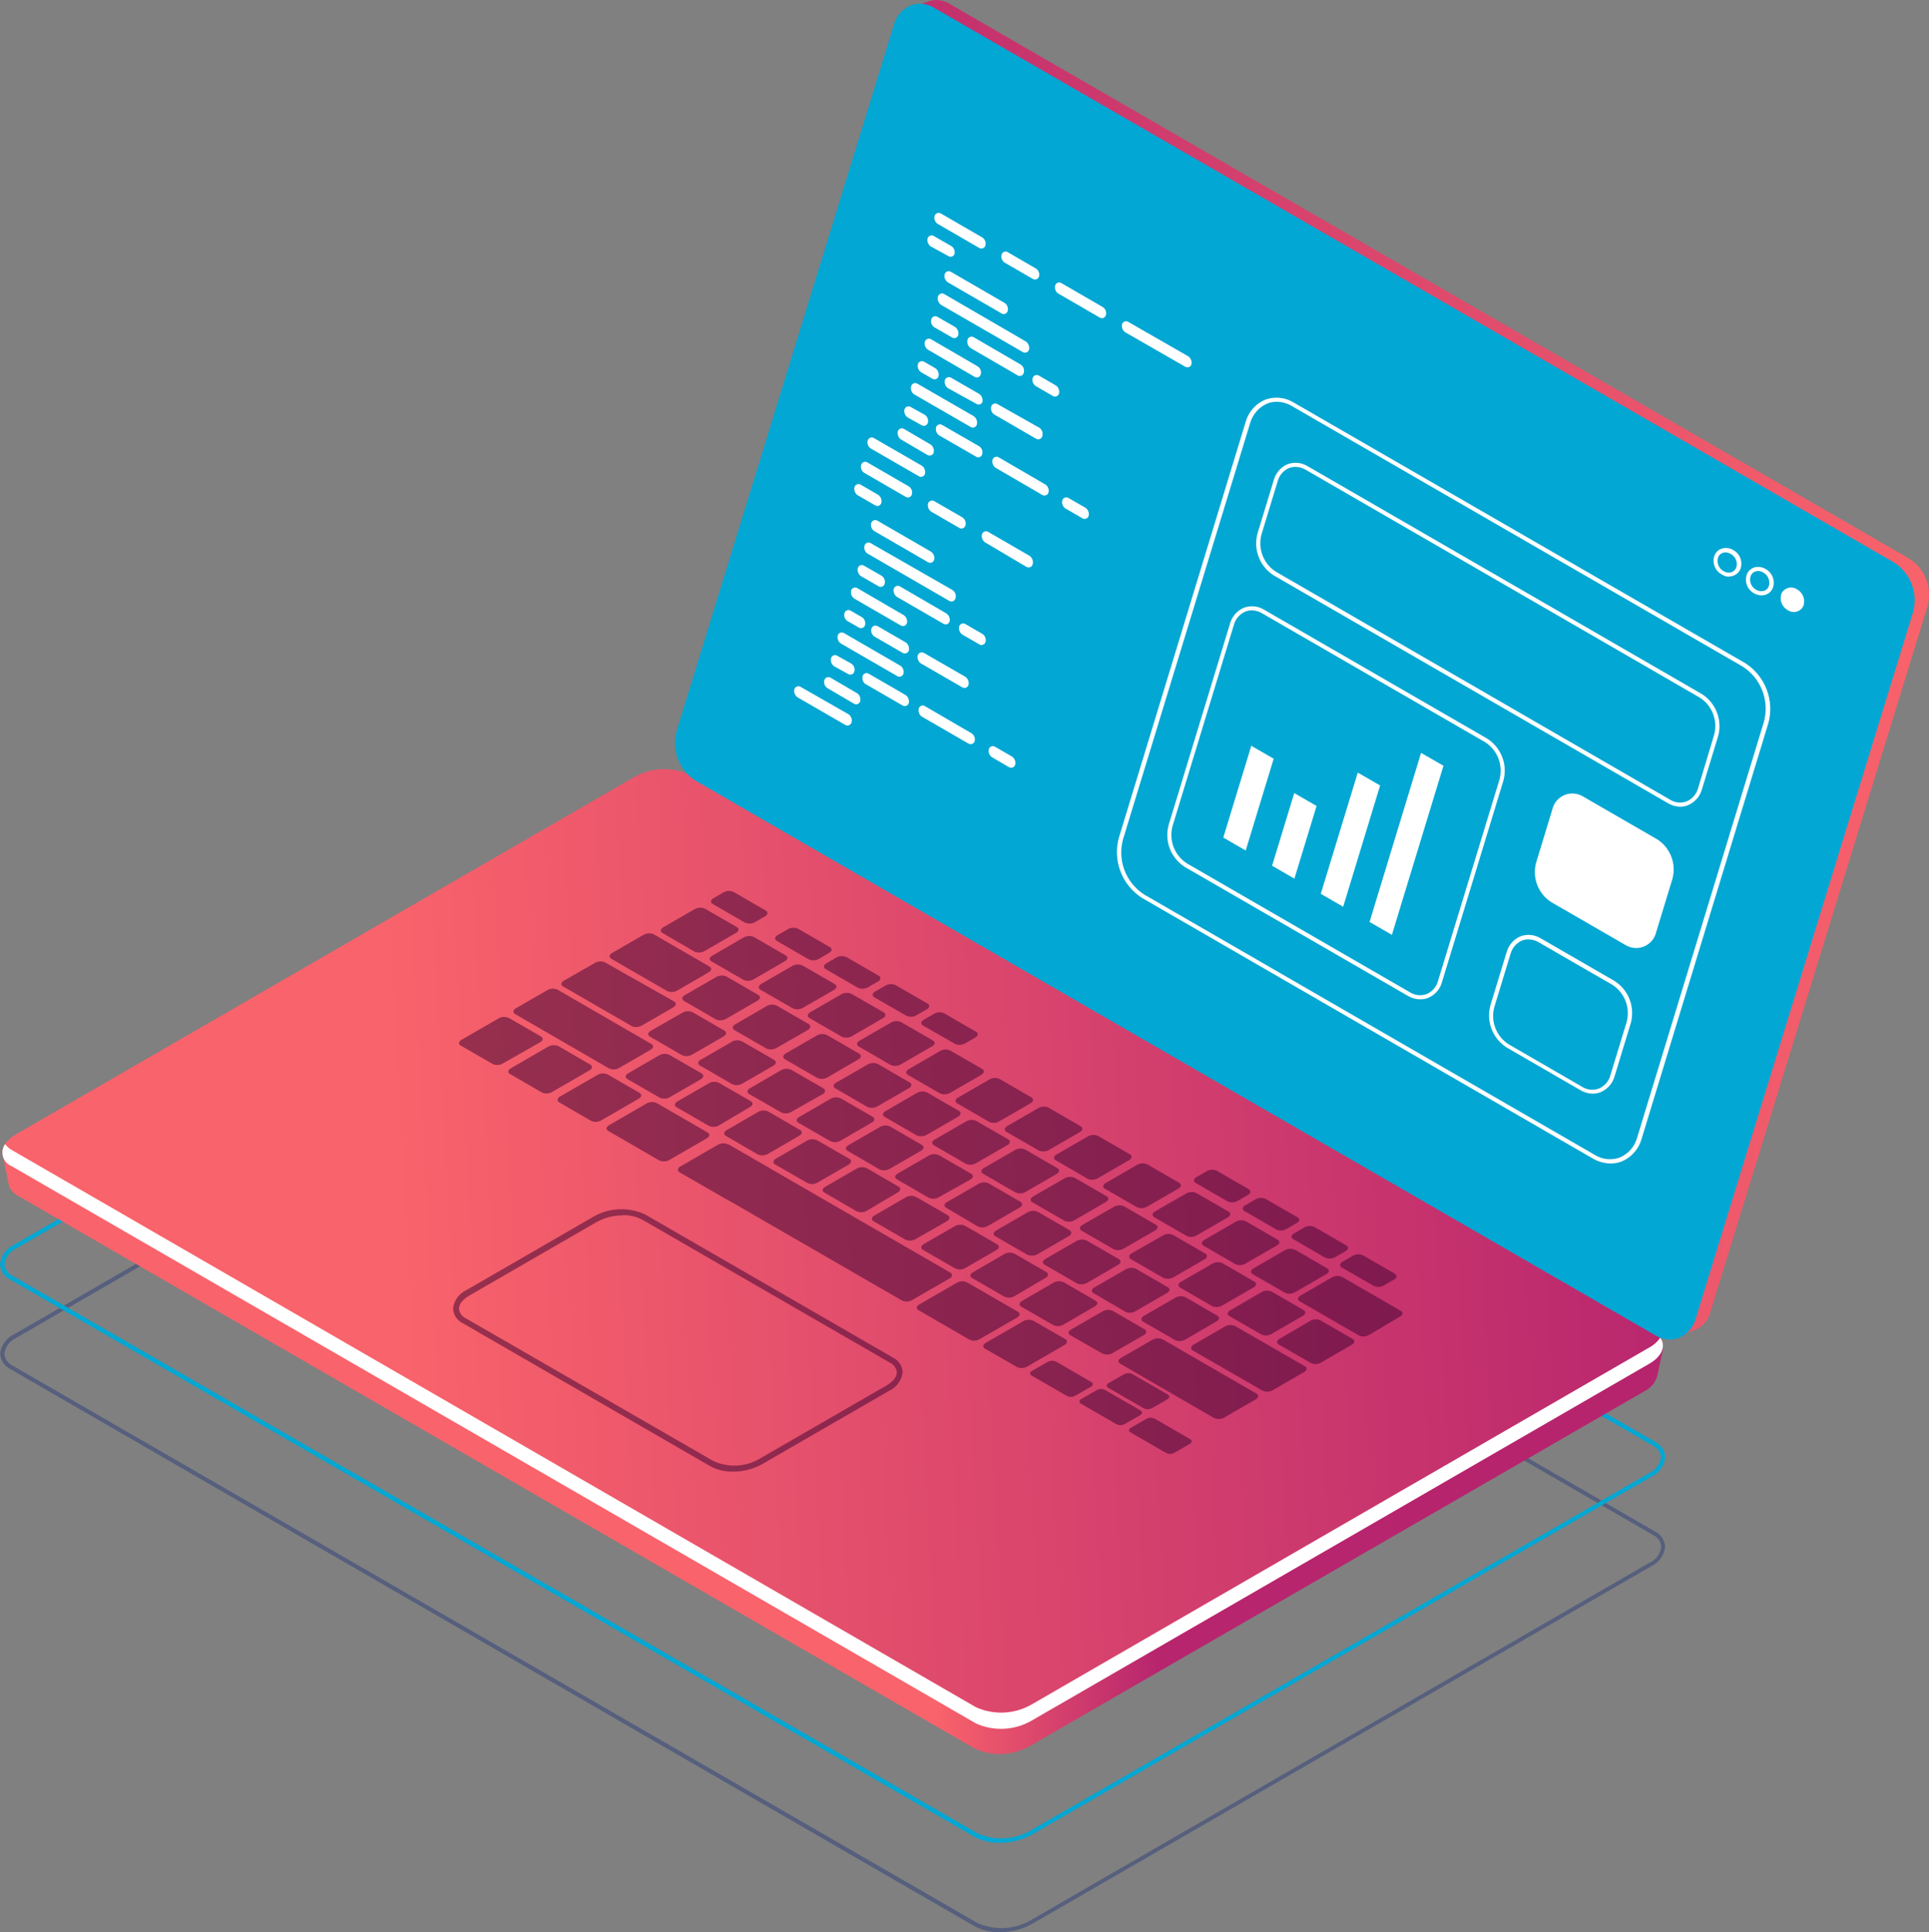 <svg width="589" height="590" viewBox="0 0 589 590" fill="none" xmlns="http://www.w3.org/2000/svg">
<rect x="0" y="0" width="589" height="590" fill="#808080" stroke="none"/>
<g clip-path="url(#clip0_1_1975)">
<path opacity="0.4" d="M305.264 590C302.629 590.078 300.019 589.473 297.685 588.246L3.268 418.113C2.355 417.685 1.575 417.019 1.008 416.185C0.441 415.351 0.11 414.379 0.047 413.372C0.196 412.069 0.683 410.827 1.46 409.771C2.237 408.715 3.277 407.88 4.476 407.351L193.436 298.141C196.073 296.673 199.019 295.845 202.034 295.726C205.049 295.607 208.05 296.198 210.795 297.454L505.212 467.586C506.125 468.014 506.906 468.68 507.472 469.514C508.039 470.349 508.371 471.32 508.433 472.327C508.282 473.626 507.796 474.864 507.024 475.92C506.252 476.975 505.22 477.812 504.028 478.348L314.973 587.558C311.993 589.175 308.653 590.015 305.264 590ZM298.396 587.179C300.953 588.329 303.743 588.864 306.544 588.741C309.344 588.617 312.077 587.839 314.523 586.468L503.484 477.282C504.483 476.852 505.356 476.173 506.02 475.31C506.683 474.447 507.114 473.428 507.273 472.351C507.206 471.564 506.932 470.81 506.478 470.164C506.025 469.519 505.408 469.005 504.691 468.677L210.18 298.544C207.623 297.396 204.834 296.86 202.035 296.979C199.235 297.099 196.502 297.87 194.052 299.231L5.092 408.442C4.091 408.869 3.216 409.547 2.553 410.411C1.889 411.274 1.459 412.294 1.303 413.372C1.371 414.155 1.646 414.906 2.1 415.547C2.553 416.189 3.169 416.698 3.884 417.023L298.396 587.179Z" fill="#172F78"/>
<path d="M305.264 562.715C302.622 562.781 300.007 562.178 297.662 560.961L3.244 390.805C2.332 390.374 1.55 389.708 0.98 388.874C0.41 388.041 0.072 387.071 0 386.064C0.146 384.754 0.631 383.504 1.408 382.44C2.185 381.375 3.226 380.533 4.429 379.995L193.413 270.785C196.059 269.318 199.012 268.492 202.034 268.372C205.057 268.253 208.065 268.844 210.819 270.098L505.236 440.207C506.149 440.637 506.93 441.304 507.5 442.137C508.07 442.97 508.409 443.94 508.481 444.948C508.335 446.258 507.85 447.507 507.073 448.572C506.296 449.636 505.255 450.479 504.052 451.016L315.092 560.203C312.084 561.867 308.7 562.732 305.264 562.715ZM203.217 269.647C200.019 269.652 196.874 270.468 194.076 272.018L5.115 381.133C4.124 381.555 3.259 382.227 2.603 383.083C1.948 383.938 1.524 384.949 1.374 386.016C1.438 386.791 1.71 387.535 2.16 388.168C2.61 388.802 3.221 389.304 3.931 389.62L298.396 559.776C300.94 560.923 303.717 561.459 306.506 561.34C309.294 561.22 312.015 560.449 314.452 559.088L503.413 449.878C504.404 449.456 505.269 448.784 505.925 447.929C506.58 447.073 507.004 446.063 507.154 444.995C507.092 444.223 506.824 443.481 506.378 442.847C505.933 442.214 505.326 441.711 504.62 441.392L210.156 271.236C208.015 270.125 205.627 269.579 203.217 269.647Z" fill="#03A7D3"/>
<path d="M583.127 170.678L289.87 1.138C288.982 0.594 287.993 0.237 286.963 0.091C285.932 -0.056 284.883 0.01 283.879 0.284L278.432 2.181L280.35 2.631C279.538 3.626 278.926 4.769 278.55 5.997L212.24 221.526C211.463 224.201 211.566 227.056 212.534 229.668C213.502 232.28 215.284 234.512 217.616 236.033L510.872 405.502C511.545 405.902 512.271 406.205 513.027 406.403L512.317 407.967L517.503 406.142C518.658 405.652 519.685 404.903 520.506 403.954C521.327 403.005 521.92 401.88 522.24 400.666L588.55 185.114C589.294 182.443 589.169 179.605 588.194 177.009C587.219 174.414 585.445 172.196 583.127 170.678Z" fill="url(#paint0_linear_1_1975)"/>
<path d="M500.358 413.562L210.772 246.274C208.146 245.087 205.28 244.53 202.401 244.65C199.523 244.769 196.712 245.561 194.194 246.961L7.105 355.128L0.876 352.758L2.629 361.529C2.798 362.281 3.129 362.986 3.6 363.597C4.07 364.207 4.668 364.706 5.352 365.061L297.685 533.961C300.311 535.148 303.177 535.704 306.055 535.585C308.934 535.466 311.745 534.674 314.263 533.273L502.063 424.846C503.023 424.381 503.873 423.718 504.559 422.901C505.245 422.084 505.75 421.131 506.041 420.104L507.841 411.571L500.358 413.562Z" fill="url(#paint1_linear_1_1975)"/>
<path d="M297.993 526.257L3.576 356.1C-0.71 353.611 -0.166 349.297 4.784 346.429L193.744 237.218C196.286 235.798 199.125 234.996 202.034 234.876C204.942 234.757 207.838 235.324 210.487 236.531L504.905 406.687C509.191 409.058 508.646 413.491 503.697 416.359L314.736 525.545C312.195 526.964 309.357 527.767 306.449 527.891C303.542 528.014 300.646 527.455 297.993 526.257Z" fill="url(#paint2_linear_1_1975)"/>
<path d="M3.576 351.146L297.993 521.302C300.645 522.498 303.539 523.059 306.446 522.94C309.352 522.82 312.191 522.024 314.736 520.615L503.697 411.405C504.998 410.699 506.111 409.691 506.941 408.465C508.717 410.836 507.604 414.083 503.697 416.359L314.736 525.545C312.195 526.964 309.357 527.767 306.449 527.891C303.542 528.014 300.646 527.455 297.993 526.257L3.576 356.1C2.945 355.851 2.378 355.462 1.92 354.962C1.461 354.461 1.122 353.863 0.928 353.212C0.734 352.562 0.69 351.875 0.8 351.205C0.91 350.535 1.171 349.899 1.563 349.344C2.095 350.084 2.782 350.699 3.576 351.146Z" fill="white"/>
<path d="M505.852 407.256L212.595 237.787C210.266 236.263 208.487 234.032 207.519 231.42C206.552 228.809 206.446 225.955 207.219 223.28L273.529 7.752C273.793 6.576 274.334 5.48 275.108 4.556C275.882 3.633 276.865 2.909 277.976 2.444C279.087 1.98 280.293 1.789 281.494 1.888C282.694 1.986 283.853 2.371 284.873 3.011L578.13 172.361C580.453 173.89 582.228 176.122 583.195 178.732C584.162 181.342 584.271 184.193 583.506 186.868L517.195 402.397C516.952 403.586 516.425 404.699 515.659 405.639C514.892 406.58 513.909 407.321 512.794 407.799C511.679 408.276 510.466 408.476 509.256 408.382C508.047 408.288 506.879 407.901 505.852 407.256Z" fill="#03A7D3"/>
<path d="M509.878 409.034C508.35 409.009 506.856 408.584 505.544 407.801L212.287 238.333C209.836 236.735 207.962 234.391 206.943 231.647C205.924 228.902 205.813 225.902 206.627 223.09L272.937 7.562C273.285 6.25 273.926 5.035 274.812 4.008C275.698 2.981 276.807 2.17 278.053 1.636C279.213 1.206 280.456 1.047 281.687 1.171C282.918 1.294 284.105 1.696 285.157 2.347L578.438 171.816C580.884 173.418 582.752 175.763 583.771 178.506C584.789 181.248 584.904 184.245 584.098 187.058L517.788 402.586C517.444 403.9 516.804 405.116 515.917 406.144C515.03 407.171 513.92 407.981 512.672 408.513C511.782 408.861 510.834 409.038 509.878 409.034ZM280.824 2.371C280.012 2.362 279.207 2.515 278.455 2.821C277.389 3.282 276.442 3.981 275.687 4.864C274.932 5.748 274.388 6.792 274.098 7.918L207.788 223.469C207.06 226.009 207.161 228.714 208.077 231.192C208.993 233.669 210.675 235.789 212.879 237.242L506.136 406.711C507.027 407.273 508.035 407.622 509.083 407.729C510.131 407.836 511.189 407.698 512.175 407.327C513.246 406.87 514.199 406.173 514.958 405.29C515.718 404.406 516.265 403.359 516.556 402.231L582.866 186.679C583.613 184.148 583.528 181.443 582.624 178.964C581.72 176.485 580.045 174.361 577.846 172.906L284.542 3.437C283.421 2.753 282.136 2.385 280.824 2.371Z" fill="#03A7D3"/>
<g opacity="0.5">
<path d="M150.429 324.904L140.696 319.286C139.914 318.836 140.009 318.03 140.909 317.508L152.395 310.871C152.869 310.633 153.392 310.509 153.922 310.509C154.453 310.509 154.976 310.633 155.45 310.871L165.183 316.489C165.965 316.939 165.87 317.721 164.97 318.243L153.484 324.762C153.021 325.022 152.504 325.17 151.974 325.195C151.443 325.22 150.914 325.12 150.429 324.904Z" fill="#380031"/>
<path d="M165.468 333.604L155.734 327.962C154.953 327.512 155.047 326.729 155.947 326.208L167.433 319.57C167.896 319.31 168.413 319.162 168.944 319.137C169.474 319.113 170.003 319.212 170.488 319.428L180.222 325.07C181.003 325.521 180.908 326.303 180.008 326.824L168.523 333.462C168.06 333.722 167.542 333.87 167.012 333.895C166.481 333.92 165.953 333.82 165.468 333.604Z" fill="#380031"/>
<path d="M180.506 342.28L170.772 336.615C169.991 336.164 170.086 335.358 170.985 334.837L182.471 328.199C182.936 327.943 183.454 327.799 183.985 327.778C184.515 327.757 185.043 327.861 185.526 328.081L195.26 333.699C196.041 334.149 195.947 334.955 195.047 335.477L183.561 342.114C183.1 342.378 182.583 342.531 182.053 342.559C181.522 342.588 180.993 342.493 180.506 342.28Z" fill="#380031"/>
<path d="M201.299 335.097L191.565 329.503C190.784 329.053 190.879 328.27 191.778 327.749L201.441 322.154C201.911 321.917 202.43 321.793 202.956 321.793C203.483 321.793 204.002 321.917 204.472 322.154L214.229 327.773C215.011 328.247 214.892 329.029 213.992 329.55L204.354 335.121C203.878 335.355 203.354 335.475 202.823 335.471C202.293 335.467 201.771 335.339 201.299 335.097Z" fill="#380031"/>
<path d="M216.337 343.726L206.603 338.108C205.822 337.658 205.917 336.852 206.817 336.33L216.479 330.759C216.94 330.503 217.454 330.359 217.981 330.339C218.507 330.318 219.031 330.421 219.51 330.641L229.244 336.259C230.025 336.709 229.93 337.492 229.031 338.013L219.392 343.726C218.918 343.964 218.395 344.088 217.864 344.088C217.334 344.088 216.811 343.964 216.337 343.726Z" fill="#380031"/>
<path d="M231.375 352.497L221.642 346.855C220.86 346.405 220.955 345.623 221.855 345.101L231.493 339.53C231.956 339.27 232.474 339.122 233.004 339.097C233.535 339.072 234.063 339.172 234.548 339.388L244.282 345.03C245.063 345.48 244.969 346.263 244.069 346.784L234.454 352.355C233.988 352.619 233.466 352.769 232.931 352.794C232.397 352.819 231.863 352.717 231.375 352.497Z" fill="#380031"/>
<path d="M246.413 361.173L236.68 355.579C235.898 355.128 235.993 354.322 236.893 353.801L246.532 348.23C247.006 347.992 247.529 347.869 248.059 347.869C248.59 347.869 249.113 347.992 249.587 348.23L259.32 353.848C260.102 354.299 260.007 355.105 259.107 355.626L249.468 361.197C248.992 361.431 248.468 361.551 247.938 361.547C247.408 361.543 246.886 361.415 246.413 361.173Z" fill="#380031"/>
<path d="M261.451 369.802L251.718 364.16C250.937 363.71 251.031 362.927 251.931 362.406L261.57 356.835C262.033 356.575 262.55 356.427 263.081 356.402C263.611 356.377 264.14 356.477 264.625 356.693L274.358 362.335C275.14 362.785 275.045 363.567 274.145 364.089L264.506 369.802C264.032 370.04 263.509 370.163 262.979 370.163C262.449 370.163 261.926 370.04 261.451 369.802Z" fill="#380031"/>
<path d="M276.49 378.549L266.756 372.931C265.975 372.481 266.069 371.698 266.969 371.177L276.608 365.582C277.073 365.326 277.591 365.182 278.122 365.161C278.652 365.141 279.18 365.244 279.663 365.464L289.396 371.082C290.178 371.532 290.083 372.338 289.183 372.86L279.45 378.431C278.997 378.672 278.496 378.808 277.983 378.828C277.471 378.849 276.96 378.754 276.49 378.549Z" fill="#380031"/>
<path d="M291.528 387.249L281.818 381.655C281.037 381.204 281.131 380.422 282.031 379.9L291.67 374.33C292.144 374.092 292.667 373.968 293.197 373.968C293.728 373.968 294.251 374.092 294.725 374.33L304.458 379.948C305.24 380.398 305.145 381.18 304.245 381.702L294.583 387.296C294.106 387.531 293.581 387.648 293.05 387.64C292.519 387.632 291.997 387.498 291.528 387.249Z" fill="#380031"/>
<path d="M306.566 395.878L296.809 390.26C296.027 389.809 296.146 389.027 297.046 388.505L306.684 382.911C307.149 382.655 307.668 382.51 308.198 382.49C308.728 382.469 309.256 382.573 309.739 382.792L319.473 388.434C320.254 388.885 320.16 389.667 319.26 390.188L309.597 395.878C309.127 396.115 308.608 396.239 308.082 396.239C307.555 396.239 307.036 396.115 306.566 395.878Z" fill="#380031"/>
<path d="M321.604 404.625L311.847 399.007C311.066 398.556 311.184 397.75 312.084 397.229L321.723 391.658C322.188 391.402 322.706 391.258 323.236 391.237C323.767 391.216 324.294 391.32 324.778 391.54L334.511 397.158C335.293 397.608 335.198 398.39 334.298 398.912L324.636 404.506C324.175 404.763 323.661 404.907 323.134 404.927C322.607 404.948 322.083 404.844 321.604 404.625Z" fill="#380031"/>
<path d="M336.642 413.325L326.814 407.73C326.033 407.28 326.128 406.498 327.051 405.976L336.69 400.405C337.153 400.145 337.67 399.997 338.2 399.972C338.731 399.948 339.26 400.047 339.745 400.263L349.478 405.905C350.26 406.355 350.165 407.138 349.265 407.659L339.603 413.23C339.149 413.471 338.647 413.605 338.134 413.621C337.62 413.638 337.11 413.536 336.642 413.325Z" fill="#380031"/>
<path d="M223.465 330.996L213.708 325.355C212.927 324.904 213.045 324.122 213.945 323.6L223.584 318.03C224.056 317.786 224.58 317.659 225.111 317.659C225.642 317.659 226.166 317.786 226.639 318.03L236.372 323.648C237.154 324.098 237.059 324.88 236.159 325.402L226.497 330.973C226.028 331.214 225.51 331.342 224.984 331.346C224.457 331.35 223.937 331.23 223.465 330.996Z" fill="#380031"/>
<path d="M208.19 322.178L198.457 316.536C197.675 316.086 197.77 315.304 198.67 314.782L208.403 309.211C208.862 308.951 209.376 308.803 209.902 308.778C210.429 308.754 210.954 308.853 211.435 309.069L221.192 314.711C221.973 315.161 221.879 315.944 220.955 316.465L211.316 322.036C210.844 322.308 210.314 322.462 209.77 322.487C209.227 322.512 208.685 322.406 208.19 322.178Z" fill="#380031"/>
<path d="M192.915 313.336L171.933 301.223C171.151 300.772 171.246 299.99 172.17 299.445L181.808 293.945C182.282 293.707 182.805 293.584 183.336 293.584C183.866 293.584 184.389 293.707 184.863 293.945L205.822 305.798C206.604 306.248 206.509 307.054 205.609 307.576L195.97 313.146C195.511 313.414 194.996 313.571 194.465 313.604C193.935 313.636 193.404 313.545 192.915 313.336Z" fill="#380031"/>
<path d="M203.667 302.598L186.639 292.76C185.858 292.309 185.953 291.527 186.876 291.006L196.562 285.411C197.027 285.155 197.545 285.011 198.076 284.99C198.606 284.97 199.134 285.073 199.617 285.293L216.621 295.13C217.403 295.581 217.308 296.363 216.408 296.885L206.769 302.479C206.298 302.743 205.772 302.892 205.232 302.912C204.693 302.933 204.156 302.825 203.667 302.598Z" fill="#380031"/>
<path d="M238.503 339.673L228.746 334.054C227.965 333.604 228.083 332.822 228.983 332.3L238.622 326.706C239.096 326.468 239.619 326.344 240.149 326.344C240.68 326.344 241.203 326.468 241.677 326.706L251.41 332.324C252.192 332.798 252.097 333.58 251.197 334.102L241.558 339.554C241.095 339.814 240.576 339.96 240.045 339.981C239.514 340.001 238.986 339.896 238.503 339.673Z" fill="#380031"/>
<path d="M253.542 348.467L243.785 342.849C243.003 342.399 243.098 341.593 244.021 341.071L253.66 335.5C254.125 335.244 254.643 335.1 255.174 335.079C255.704 335.059 256.232 335.162 256.715 335.382L266.448 341C267.23 341.45 267.135 342.233 266.235 342.754L256.573 348.349C256.112 348.605 255.598 348.749 255.071 348.77C254.545 348.79 254.021 348.687 253.542 348.467Z" fill="#380031"/>
<path d="M268.556 357.072L258.823 351.43C258.041 350.98 258.136 350.198 259.06 349.676L268.698 344.105C269.161 343.845 269.679 343.697 270.209 343.672C270.739 343.648 271.268 343.747 271.753 343.963L281.487 349.605C282.268 350.055 282.173 350.838 281.273 351.359L271.611 356.93C271.148 357.19 270.631 357.338 270.1 357.363C269.57 357.388 269.041 357.288 268.556 357.072Z" fill="#380031"/>
<path d="M283.594 365.748L273.861 360.13C273.079 359.68 273.174 358.874 274.074 358.352L283.736 352.782C284.211 352.544 284.734 352.42 285.264 352.42C285.794 352.42 286.317 352.544 286.791 352.782L296.525 358.4C297.306 358.85 297.212 359.656 296.312 360.178L286.555 365.63C286.102 365.871 285.601 366.007 285.088 366.028C284.575 366.048 284.065 365.953 283.594 365.748Z" fill="#380031"/>
<path d="M298.633 374.543L288.923 368.806C288.141 368.356 288.236 367.574 289.136 367.052L298.798 361.481C299.261 361.221 299.779 361.073 300.309 361.048C300.839 361.024 301.368 361.123 301.853 361.339L311.587 366.981C312.368 367.431 312.273 368.214 311.35 368.735L301.711 374.306C301.253 374.585 300.735 374.752 300.2 374.793C299.665 374.834 299.128 374.749 298.633 374.543Z" fill="#380031"/>
<path d="M313.671 383.124L303.937 377.506C303.156 377.056 303.251 376.273 304.15 375.752L313.813 370.157C314.278 369.901 314.796 369.757 315.326 369.736C315.857 369.716 316.384 369.819 316.868 370.039L326.601 375.657C327.383 376.108 327.288 376.913 326.364 377.435L316.726 383.006C316.261 383.262 315.743 383.406 315.212 383.427C314.682 383.447 314.154 383.344 313.671 383.124Z" fill="#380031"/>
<path d="M328.709 391.824L318.976 386.182C318.194 385.732 318.289 384.95 319.189 384.428L328.851 378.857C329.321 378.62 329.84 378.496 330.367 378.496C330.893 378.496 331.412 378.62 331.882 378.857L341.639 384.475C342.421 384.926 342.303 385.708 341.403 386.23L331.764 391.824C331.29 392.062 330.767 392.186 330.236 392.186C329.706 392.186 329.183 392.062 328.709 391.824Z" fill="#380031"/>
<path d="M343.747 400.619L333.919 394.882C333.137 394.432 333.232 393.649 334.132 393.128L343.794 387.557C344.253 387.297 344.767 387.149 345.293 387.124C345.82 387.1 346.345 387.199 346.826 387.415L356.583 393.057C357.364 393.507 357.246 394.289 356.346 394.811L346.707 400.382C346.266 400.647 345.769 400.807 345.255 400.848C344.741 400.889 344.225 400.811 343.747 400.619Z" fill="#380031"/>
<path d="M358.785 409.2L349.052 403.582C348.27 403.132 348.365 402.326 349.265 401.804L358.927 396.233C359.388 395.977 359.902 395.833 360.429 395.812C360.955 395.792 361.479 395.895 361.959 396.115L371.692 401.733C372.474 402.183 372.379 402.966 371.479 403.487L361.84 409.082C361.375 409.338 360.857 409.482 360.327 409.503C359.796 409.523 359.269 409.42 358.785 409.2Z" fill="#380031"/>
<path d="M385.522 424.656L364.208 412.377C363.427 411.926 363.522 411.12 364.422 410.599L374.06 405.028C374.525 404.772 375.043 404.627 375.574 404.607C376.104 404.586 376.632 404.69 377.115 404.909L398.429 417.189C399.211 417.639 399.116 418.421 398.216 418.943L388.577 424.514C388.114 424.774 387.597 424.922 387.067 424.947C386.536 424.971 386.008 424.872 385.522 424.656Z" fill="#380031"/>
<path d="M414.794 407.73L396.866 397.371C396.085 396.921 396.179 396.138 397.079 395.617L406.718 390.022C407.183 389.766 407.701 389.622 408.232 389.601C408.762 389.581 409.29 389.684 409.773 389.904L427.701 400.263C428.482 400.714 428.387 401.496 427.487 402.017L417.849 407.73C417.375 407.968 416.852 408.092 416.321 408.092C415.791 408.092 415.268 407.968 414.794 407.73Z" fill="#380031"/>
<path d="M264.814 337.989L255.081 332.348C254.299 331.897 254.394 331.115 255.318 330.593L264.956 325.023C265.419 324.763 265.937 324.614 266.467 324.59C266.997 324.565 267.526 324.664 268.011 324.88L277.745 330.522C278.526 330.973 278.432 331.755 277.532 332.277L267.869 337.847C267.406 338.107 266.889 338.256 266.359 338.28C265.828 338.305 265.299 338.205 264.814 337.989Z" fill="#380031"/>
<path d="M249.421 329.076L239.688 323.458C238.906 323.008 239.001 322.202 239.901 321.68L249.539 316.11C250.013 315.872 250.536 315.748 251.067 315.748C251.597 315.748 252.12 315.872 252.594 316.11L262.328 321.728C263.109 322.178 263.014 322.96 262.115 323.482L252.476 329.076C252.002 329.314 251.479 329.438 250.948 329.438C250.418 329.438 249.895 329.314 249.421 329.076Z" fill="#380031"/>
<path d="M234.004 320.163L224.27 314.545C223.489 314.095 223.584 313.312 224.484 312.791L234.122 307.196C234.587 306.94 235.105 306.796 235.636 306.775C236.166 306.755 236.694 306.858 237.177 307.078L246.911 312.696C247.692 313.146 247.597 313.952 246.697 314.474L237.059 320.021C236.596 320.281 236.078 320.429 235.548 320.454C235.018 320.479 234.489 320.379 234.004 320.163Z" fill="#380031"/>
<path d="M218.587 311.274L208.853 305.632C208.072 305.181 208.167 304.399 209.066 303.878L218.729 298.307C219.192 298.047 219.709 297.898 220.239 297.874C220.77 297.849 221.299 297.949 221.784 298.165L231.517 303.807C232.299 304.257 232.204 305.039 231.28 305.561L221.642 311.131C221.179 311.392 220.661 311.54 220.131 311.565C219.601 311.589 219.072 311.49 218.587 311.274Z" fill="#380031"/>
<path d="M279.853 346.666L270.119 341.047C269.338 340.597 269.432 339.815 270.356 339.293L279.995 333.699C280.46 333.442 280.978 333.298 281.508 333.278C282.038 333.257 282.566 333.361 283.05 333.58L292.783 339.198C293.565 339.649 293.47 340.455 292.57 340.976L282.908 346.547C282.443 346.803 281.924 346.948 281.394 346.968C280.864 346.989 280.336 346.885 279.853 346.666Z" fill="#380031"/>
<path d="M294.891 355.365L285.157 349.724C284.376 349.273 284.471 348.491 285.37 347.969L295.033 342.399C295.496 342.137 296.015 341.989 296.546 341.969C297.077 341.948 297.606 342.055 298.088 342.28L307.821 347.898C308.603 348.349 308.508 349.131 307.608 349.652L297.946 355.223C297.483 355.483 296.965 355.632 296.435 355.656C295.905 355.681 295.376 355.581 294.891 355.365Z" fill="#380031"/>
<path d="M309.929 364.042L300.196 358.423C299.414 357.973 299.509 357.191 300.409 356.669L310.071 351.075C310.545 350.837 311.068 350.713 311.599 350.713C312.129 350.713 312.652 350.837 313.126 351.075L322.859 356.717C323.641 357.167 323.546 357.949 322.623 358.471L312.984 364.042C312.51 364.279 311.987 364.403 311.456 364.403C310.926 364.403 310.403 364.279 309.929 364.042Z" fill="#380031"/>
<path d="M324.967 372.741L315.234 367.123C314.452 366.673 314.547 365.867 315.447 365.345L325.109 359.775C325.57 359.519 326.084 359.374 326.611 359.354C327.137 359.333 327.661 359.437 328.141 359.656L337.898 365.274C338.679 365.725 338.584 366.507 337.661 367.028L328.022 372.623C327.557 372.879 327.039 373.023 326.509 373.044C325.978 373.065 325.45 372.961 324.967 372.741Z" fill="#380031"/>
<path d="M340.005 381.441L330.272 375.799C329.49 375.349 329.585 374.567 330.485 374.045L340.147 368.474C340.606 368.215 341.12 368.066 341.646 368.042C342.173 368.017 342.698 368.116 343.179 368.332L352.936 373.974C353.717 374.424 353.599 375.207 352.699 375.728L343.06 381.299C342.597 381.559 342.08 381.707 341.55 381.732C341.019 381.757 340.49 381.657 340.005 381.441Z" fill="#380031"/>
<path d="M355.044 390.117L345.31 384.499C344.529 384.049 344.623 383.243 345.523 382.721L355.233 377.151C355.703 376.913 356.222 376.789 356.749 376.789C357.275 376.789 357.794 376.913 358.264 377.151L367.998 382.769C368.803 383.219 368.684 384.025 367.785 384.547L358.146 390.117C357.666 390.363 357.134 390.491 356.595 390.491C356.055 390.491 355.524 390.363 355.044 390.117Z" fill="#380031"/>
<path d="M370.082 398.817L360.348 393.175C359.567 392.725 359.662 391.943 360.561 391.421L370.2 385.85C370.663 385.59 371.18 385.442 371.711 385.417C372.241 385.393 372.77 385.492 373.255 385.708L382.989 391.35C383.77 391.8 383.675 392.583 382.775 393.104L373.137 398.675C372.674 398.935 372.156 399.083 371.626 399.108C371.096 399.133 370.567 399.033 370.082 398.817Z" fill="#380031"/>
<path d="M385.12 407.493L375.386 401.875C374.605 401.425 374.7 400.642 375.6 400.121L385.238 394.526C385.703 394.27 386.221 394.126 386.752 394.105C387.282 394.085 387.81 394.188 388.293 394.408L398.027 400.026C398.808 400.477 398.713 401.282 397.814 401.804L388.175 407.375C387.71 407.631 387.192 407.775 386.661 407.796C386.131 407.816 385.603 407.713 385.12 407.493Z" fill="#380031"/>
<path d="M400.229 416.193L390.496 410.575C389.714 410.101 389.809 409.319 390.709 408.797L400.229 403.226C400.703 402.989 401.226 402.865 401.757 402.865C402.287 402.865 402.81 402.989 403.284 403.226L413.018 408.844C413.799 409.295 413.704 410.077 412.804 410.599L403.166 416.193C402.707 416.412 402.206 416.526 401.697 416.526C401.189 416.526 400.688 416.412 400.229 416.193Z" fill="#380031"/>
<path d="M256.905 316.489L247.171 310.871C246.39 310.42 246.484 309.614 247.384 309.093L257.047 303.522C257.517 303.284 258.036 303.161 258.562 303.161C259.089 303.161 259.608 303.284 260.078 303.522L269.835 309.14C270.617 309.591 270.498 310.373 269.598 310.894L259.959 316.489C259.485 316.727 258.962 316.85 258.432 316.85C257.902 316.85 257.379 316.727 256.905 316.489Z" fill="#380031"/>
<path d="M241.937 307.836L232.204 302.218C231.422 301.768 231.517 300.962 232.417 300.44L242.079 294.87C242.554 294.632 243.077 294.508 243.607 294.508C244.137 294.508 244.66 294.632 245.134 294.87L254.868 300.488C255.649 300.938 255.555 301.744 254.655 302.266L244.992 307.836C244.518 308.074 243.995 308.198 243.465 308.198C242.935 308.198 242.412 308.074 241.937 307.836Z" fill="#380031"/>
<path d="M226.994 299.184L217.237 293.566C216.455 293.115 216.574 292.333 217.474 291.812L227.112 286.241C227.575 285.981 228.093 285.832 228.623 285.808C229.153 285.783 229.682 285.883 230.167 286.099L239.901 291.741C240.682 292.191 240.587 292.973 239.688 293.495L230.025 299.065C229.566 299.327 229.052 299.474 228.524 299.495C227.996 299.516 227.472 299.409 226.994 299.184Z" fill="#380031"/>
<path d="M212.027 290.555L202.293 284.913C201.512 284.463 201.607 283.681 202.506 283.159L212.145 277.588C212.608 277.328 213.125 277.18 213.656 277.155C214.186 277.131 214.715 277.23 215.2 277.446L224.981 283.088C225.762 283.539 225.668 284.321 224.768 284.842L215.129 290.413C214.66 290.681 214.134 290.833 213.595 290.858C213.056 290.883 212.518 290.779 212.027 290.555Z" fill="#380031"/>
<path d="M227.349 281.666L217.616 276.024C216.834 275.574 216.929 274.791 217.853 274.27L221.026 272.421C221.5 272.183 222.023 272.059 222.553 272.059C223.084 272.059 223.607 272.183 224.081 272.421L233.814 278.039C234.596 278.489 234.501 279.295 233.601 279.817L230.404 281.642C229.932 281.884 229.41 282.011 228.879 282.016C228.349 282.02 227.825 281.9 227.349 281.666Z" fill="#380031"/>
<path d="M246.934 292.949L237.201 287.308C236.419 286.857 236.514 286.075 237.414 285.553L240.611 283.704C241.076 283.448 241.594 283.304 242.125 283.283C242.655 283.263 243.183 283.366 243.666 283.586L253.399 289.204C254.181 289.654 254.086 290.46 253.163 290.982L249.989 292.807C249.526 293.067 249.009 293.216 248.479 293.24C247.948 293.265 247.419 293.165 246.934 292.949Z" fill="#380031"/>
<path d="M261.83 301.554L252.097 295.913C251.315 295.462 251.41 294.68 252.31 294.158L255.507 292.309C255.981 292.072 256.504 291.948 257.035 291.948C257.565 291.948 258.088 292.072 258.562 292.309L268.296 297.928C269.077 298.378 268.982 299.184 268.082 299.705L264.885 301.554C264.411 301.792 263.888 301.916 263.358 301.916C262.828 301.916 262.305 301.792 261.83 301.554Z" fill="#380031"/>
<path d="M276.726 310.159L266.993 304.541C266.212 304.091 266.306 303.285 267.206 302.763L270.403 300.938C270.866 300.678 271.384 300.53 271.914 300.505C272.444 300.48 272.973 300.58 273.458 300.796L283.192 306.438C283.973 306.888 283.879 307.67 282.979 308.192L279.782 310.041C279.317 310.297 278.798 310.442 278.268 310.462C277.738 310.483 277.21 310.379 276.726 310.159Z" fill="#380031"/>
<path d="M291.623 318.765L281.818 313.146C281.037 312.696 281.131 311.914 282.031 311.392L285.228 309.543C285.691 309.283 286.209 309.135 286.739 309.11C287.269 309.085 287.798 309.185 288.283 309.401L298.017 315.043C298.798 315.493 298.704 316.275 297.804 316.797L294.607 318.646C294.151 318.891 293.645 319.029 293.128 319.05C292.611 319.07 292.096 318.973 291.623 318.765Z" fill="#380031"/>
<path d="M374.818 366.839L365.085 361.221C364.303 360.77 364.398 359.964 365.298 359.443L368.495 357.617C368.954 357.358 369.467 357.209 369.994 357.185C370.52 357.16 371.045 357.259 371.526 357.475L381.26 363.117C382.041 363.567 381.946 364.35 381.047 364.871L377.873 366.72C377.408 366.977 376.89 367.121 376.36 367.141C375.829 367.162 375.301 367.058 374.818 366.839Z" fill="#380031"/>
<path d="M389.714 375.444L379.981 369.802C379.199 369.352 379.294 368.569 380.194 368.048L383.391 366.199C383.852 365.943 384.366 365.798 384.893 365.778C385.419 365.757 385.943 365.861 386.422 366.08L396.179 371.698C396.961 372.149 396.866 372.931 395.943 373.453L392.769 375.302C392.308 375.567 391.79 375.719 391.259 375.743C390.728 375.768 390.198 375.665 389.714 375.444Z" fill="#380031"/>
<path d="M404.61 384.025L394.877 378.383C394.095 377.933 394.19 377.151 395.09 376.629L398.287 374.78C398.752 374.524 399.27 374.379 399.801 374.359C400.331 374.338 400.859 374.442 401.342 374.661L411.076 380.28C411.857 380.73 411.762 381.536 410.862 382.058L407.665 383.883C407.202 384.143 406.685 384.291 406.155 384.316C405.624 384.341 405.095 384.241 404.61 384.025Z" fill="#380031"/>
<path d="M419.506 392.677L409.702 387.059C408.92 386.585 409.015 385.803 409.915 385.281L413.112 383.432C413.577 383.176 414.095 383.032 414.626 383.011C415.156 382.991 415.684 383.094 416.167 383.314L425.901 388.932C426.682 389.406 426.587 390.188 425.687 390.71L422.49 392.559C422.035 392.804 421.529 392.942 421.012 392.963C420.495 392.983 419.98 392.886 419.506 392.677Z" fill="#380031"/>
<path d="M271.943 325.189L262.209 319.547C261.428 319.096 261.523 318.314 262.422 317.793L272.085 312.222C272.544 311.962 273.057 311.814 273.584 311.789C274.11 311.764 274.635 311.864 275.116 312.08L284.849 317.721C285.655 318.172 285.536 318.954 284.636 319.476L274.998 325.046C274.535 325.307 274.017 325.455 273.487 325.48C272.957 325.504 272.428 325.405 271.943 325.189Z" fill="#380031"/>
<path d="M286.981 333.865L277.248 328.247C276.466 327.796 276.561 326.99 277.461 326.469L287.099 320.898C287.564 320.642 288.082 320.497 288.613 320.477C289.143 320.456 289.671 320.56 290.154 320.779L299.888 326.398C300.669 326.848 300.574 327.654 299.675 328.175L290.036 333.746C289.571 334.003 289.053 334.147 288.522 334.167C287.992 334.188 287.464 334.084 286.981 333.865Z" fill="#380031"/>
<path d="M302.019 342.565L292.286 336.923C291.504 336.472 291.599 335.69 292.499 335.169L302.137 329.598C302.6 329.338 303.118 329.189 303.648 329.165C304.179 329.14 304.707 329.24 305.192 329.456L314.926 335.097C315.707 335.548 315.613 336.33 314.713 336.852L305.074 342.422C304.611 342.682 304.094 342.831 303.563 342.856C303.033 342.88 302.504 342.781 302.019 342.565Z" fill="#380031"/>
<path d="M317.057 351.241L307.324 345.623C306.542 345.172 306.637 344.39 307.537 343.868L317.176 338.274C317.65 338.036 318.173 337.912 318.703 337.912C319.234 337.912 319.757 338.036 320.231 338.274L329.964 343.892C330.746 344.342 330.651 345.148 329.751 345.67L320.112 351.241C319.638 351.478 319.115 351.602 318.585 351.602C318.054 351.602 317.531 351.478 317.057 351.241Z" fill="#380031"/>
<path d="M332.095 359.941L322.362 354.299C321.581 353.848 321.675 353.066 322.575 352.544L332.214 346.974C332.679 346.717 333.197 346.573 333.727 346.553C334.258 346.532 334.786 346.636 335.269 346.855L345.002 352.473C345.784 352.924 345.689 353.706 344.789 354.228L335.15 359.822C334.686 360.078 334.167 360.223 333.637 360.243C333.107 360.264 332.579 360.16 332.095 359.941Z" fill="#380031"/>
<path d="M347.134 368.617L337.4 362.999C336.619 362.548 336.713 361.766 337.613 361.244L347.252 355.65C347.717 355.394 348.235 355.249 348.766 355.229C349.296 355.208 349.824 355.312 350.307 355.531L360.04 361.173C360.822 361.624 360.727 362.406 359.827 362.927L350.189 368.498C349.724 368.754 349.206 368.899 348.675 368.919C348.145 368.94 347.617 368.836 347.134 368.617Z" fill="#380031"/>
<path d="M362.172 377.316L352.438 371.698C351.657 371.248 351.752 370.442 352.652 369.92L362.338 364.35C362.812 364.112 363.335 363.988 363.865 363.988C364.395 363.988 364.918 364.112 365.393 364.35L375.126 369.968C375.908 370.418 375.813 371.201 374.913 371.722L365.251 377.316C364.774 377.562 364.247 377.69 363.711 377.69C363.176 377.69 362.648 377.562 362.172 377.316Z" fill="#380031"/>
<path d="M377.21 386.016L367.453 380.374C366.671 379.924 366.79 379.142 367.69 378.62L377.328 373.05C377.791 372.789 378.309 372.641 378.839 372.616C379.37 372.592 379.898 372.691 380.383 372.907L390.117 378.549C390.898 379 390.804 379.782 389.904 380.303L380.241 385.874C379.783 386.134 379.269 386.282 378.743 386.307C378.216 386.332 377.691 386.232 377.21 386.016Z" fill="#380031"/>
<path d="M392.248 394.692L382.491 389.074C381.71 388.624 381.828 387.818 382.728 387.296L392.367 381.726C392.844 381.465 393.377 381.323 393.921 381.31C394.465 381.298 395.004 381.416 395.493 381.655L405.226 387.273C406.008 387.723 405.913 388.529 405.013 389.051L395.351 394.621C394.877 394.882 394.348 395.024 393.808 395.037C393.268 395.049 392.733 394.931 392.248 394.692Z" fill="#380031"/>
<path d="M185.976 326.255L157.297 309.662C156.516 309.211 156.61 308.405 157.51 307.884L167.173 302.313C167.638 302.057 168.156 301.912 168.686 301.892C169.216 301.871 169.744 301.975 170.228 302.195L198.883 318.788C199.665 319.239 199.57 320.021 198.67 320.542L189.031 326.113C188.568 326.373 188.051 326.522 187.521 326.546C186.99 326.571 186.461 326.471 185.976 326.255Z" fill="#380031"/>
<path d="M370.697 433L342.042 416.406C341.237 415.956 341.355 415.174 342.255 414.652L351.894 409.082C352.357 408.821 352.874 408.673 353.404 408.648C353.935 408.624 354.464 408.723 354.949 408.939L383.628 425.533C384.409 425.983 384.315 426.789 383.415 427.311L373.752 432.882C373.288 433.138 372.769 433.282 372.239 433.303C371.709 433.323 371.181 433.22 370.697 433Z" fill="#380031"/>
<path d="M310.568 417.449L300.764 411.831C299.982 411.381 300.077 410.575 300.977 410.053L312.487 403.416C312.947 403.16 313.462 403.016 313.988 402.995C314.515 402.975 315.039 403.078 315.518 403.297L325.275 408.916C326.057 409.366 325.938 410.172 325.038 410.693L313.552 417.331C313.096 417.576 312.591 417.714 312.074 417.735C311.557 417.755 311.042 417.658 310.568 417.449Z" fill="#380031"/>
<path d="M201.299 354.346L185.739 345.338C184.958 344.888 185.053 344.105 185.953 343.584L197.438 336.946C197.902 336.686 198.419 336.538 198.949 336.513C199.48 336.489 200.008 336.588 200.494 336.804L216.076 345.812C216.858 346.263 216.739 347.045 215.84 347.566L204.354 354.228C203.889 354.484 203.371 354.628 202.84 354.649C202.31 354.669 201.782 354.566 201.299 354.346Z" fill="#380031"/>
<path d="M296.027 409.082L280.468 400.074C279.687 399.623 279.781 398.841 280.681 398.319L292.167 391.682C292.63 391.422 293.148 391.273 293.678 391.249C294.208 391.224 294.737 391.324 295.222 391.54L310.805 400.548C311.587 400.998 311.492 401.78 310.592 402.302L299.082 408.939C298.621 409.205 298.104 409.356 297.572 409.381C297.041 409.406 296.511 409.303 296.027 409.082Z" fill="#380031"/>
<path d="M223.063 366.886L207.503 357.949C206.722 357.499 206.817 356.717 207.717 356.195L219.202 349.558C219.665 349.298 220.183 349.149 220.713 349.124C221.243 349.1 221.772 349.199 222.257 349.415L237.84 358.423C238.622 358.874 238.527 359.656 237.604 360.178L226.118 366.815C225.649 367.064 225.129 367.2 224.599 367.212C224.068 367.225 223.542 367.113 223.063 366.886Z" fill="#380031"/>
<path d="M222.376 349.415L290.06 388.529C290.241 388.596 290.397 388.718 290.508 388.877C290.618 389.036 290.677 389.224 290.677 389.418C290.677 389.612 290.618 389.801 290.508 389.959C290.397 390.118 290.241 390.24 290.06 390.307L278.361 397.063C277.889 397.308 277.365 397.436 276.833 397.436C276.301 397.436 275.777 397.308 275.306 397.063L207.598 357.949L222.376 349.415Z" fill="#380031"/>
<path d="M352.604 433.213L363.451 439.472C364.09 439.851 363.995 440.491 363.261 440.918L358.525 443.644C358.136 443.842 357.706 443.945 357.27 443.945C356.833 443.945 356.403 443.842 356.014 443.644L345.168 437.386C344.529 437.006 344.6 436.366 345.358 435.94L350.094 433.213C350.483 433.016 350.913 432.913 351.349 432.913C351.785 432.913 352.215 433.016 352.604 433.213Z" fill="#380031"/>
<path d="M337.448 424.443L348.294 430.701C348.934 431.08 348.839 431.72 348.105 432.147L343.368 434.873C342.984 435.07 342.557 435.173 342.125 435.173C341.692 435.173 341.266 435.07 340.882 434.873L330.035 428.615C329.396 428.235 329.467 427.595 330.201 427.169L334.937 424.443C335.326 424.245 335.756 424.142 336.193 424.142C336.629 424.142 337.059 424.245 337.448 424.443Z" fill="#380031"/>
<path d="M322.409 415.743L333.256 422.025C333.895 422.404 333.801 423.044 333.066 423.471L328.33 426.173C327.955 426.389 327.533 426.513 327.101 426.533C326.669 426.554 326.237 426.471 325.843 426.292L314.973 420.01C314.334 419.654 314.405 419.014 315.163 418.564L319.899 415.861C320.281 415.652 320.706 415.532 321.141 415.512C321.576 415.491 322.01 415.57 322.409 415.743Z" fill="#380031"/>
<path d="M345.76 419.583L356.607 425.841C357.246 426.22 357.175 426.86 356.441 427.287L351.704 430.013C351.315 430.211 350.885 430.314 350.449 430.314C350.013 430.314 349.583 430.211 349.194 430.013L338.348 423.755C337.708 423.376 337.803 422.736 338.537 422.309L343.273 419.583C343.658 419.385 344.084 419.282 344.517 419.282C344.949 419.282 345.375 419.385 345.76 419.583Z" fill="#380031"/>
</g>
<path opacity="0.5" d="M223.82 449.357C221.423 449.422 219.049 448.867 216.929 447.745L141.359 404.08C140.494 403.674 139.755 403.04 139.221 402.247C138.688 401.454 138.379 400.531 138.328 399.576C138.467 398.365 138.914 397.21 139.628 396.222C140.341 395.234 141.296 394.446 142.401 393.934L181.311 371.461C183.69 370.115 186.356 369.357 189.087 369.25C191.818 369.143 194.535 369.689 197.012 370.845L272.582 414.51C273.451 414.918 274.192 415.555 274.726 416.353C275.26 417.15 275.567 418.079 275.613 419.038C275.471 420.245 275.021 421.395 274.308 422.378C273.595 423.362 272.642 424.146 271.54 424.656L232.63 447.128C229.935 448.62 226.9 449.388 223.82 449.357ZM190.144 371.129C187.382 371.11 184.659 371.795 182.235 373.121L143.325 395.593C141.312 396.755 140.151 398.225 140.151 399.647C140.221 400.274 140.452 400.872 140.821 401.383C141.191 401.894 141.686 402.3 142.259 402.563L217.876 446.157C220.075 447.154 222.477 447.617 224.889 447.51C227.3 447.403 229.652 446.728 231.754 445.54L270.664 423.068C272.677 421.906 273.837 420.436 273.837 419.038C273.769 418.407 273.539 417.805 273.17 417.29C272.801 416.775 272.304 416.365 271.73 416.098L196.112 372.433C194.274 371.469 192.219 370.996 190.144 371.058V371.129Z" fill="#380031"/>
<path d="M315.328 85.149L306.756 80.195C306.374 79.945 306.079 79.583 305.909 79.159C305.74 78.735 305.704 78.269 305.808 77.824C305.848 77.623 305.937 77.434 306.067 77.275C306.197 77.116 306.364 76.991 306.553 76.911C306.743 76.832 306.949 76.8 307.153 76.819C307.358 76.837 307.555 76.906 307.727 77.018L316.299 81.996C316.685 82.244 316.986 82.604 317.159 83.028C317.333 83.452 317.372 83.92 317.27 84.367C317.224 84.567 317.13 84.753 316.996 84.909C316.862 85.065 316.693 85.187 316.503 85.263C316.312 85.34 316.106 85.37 315.902 85.35C315.697 85.33 315.501 85.261 315.328 85.149Z" fill="white"/>
<path d="M335.766 96.954L323.12 89.63C322.736 89.382 322.438 89.02 322.269 88.596C322.099 88.171 322.065 87.704 322.173 87.259C322.213 87.057 322.302 86.869 322.432 86.71C322.561 86.55 322.728 86.425 322.918 86.346C323.107 86.266 323.313 86.234 323.518 86.253C323.722 86.272 323.919 86.341 324.091 86.453L336.737 93.778C337.121 94.026 337.419 94.387 337.589 94.812C337.758 95.237 337.792 95.704 337.684 96.148C337.644 96.35 337.555 96.539 337.426 96.698C337.296 96.857 337.129 96.982 336.939 97.062C336.75 97.141 336.544 97.173 336.339 97.154C336.135 97.136 335.938 97.067 335.766 96.954Z" fill="white"/>
<path d="M298.04 123.267L289.444 118.526C289.076 118.263 288.792 117.9 288.624 117.48C288.456 117.06 288.412 116.6 288.497 116.156C288.542 115.957 288.633 115.772 288.764 115.616C288.895 115.46 289.061 115.338 289.249 115.259C289.436 115.18 289.64 115.147 289.843 115.163C290.046 115.179 290.242 115.243 290.415 115.35L299.011 120.304C299.4 120.576 299.698 120.959 299.867 121.403C300.036 121.847 300.068 122.331 299.959 122.793C299.881 122.967 299.764 123.121 299.618 123.243C299.472 123.365 299.3 123.452 299.115 123.498C298.93 123.543 298.737 123.546 298.551 123.506C298.365 123.467 298.19 123.385 298.04 123.267Z" fill="white"/>
<path d="M316.252 133.911L303.606 126.586C303.22 126.339 302.92 125.979 302.746 125.554C302.572 125.13 302.533 124.663 302.635 124.216C302.679 124.013 302.77 123.825 302.903 123.666C303.035 123.507 303.204 123.383 303.395 123.304C303.586 123.224 303.793 123.193 303.999 123.211C304.205 123.229 304.403 123.298 304.577 123.41L317.341 130.616C317.723 130.866 318.018 131.228 318.188 131.652C318.357 132.076 318.393 132.542 318.289 132.986C318.27 133.214 318.191 133.433 318.06 133.619C317.929 133.806 317.75 133.954 317.542 134.049C317.335 134.143 317.105 134.18 316.878 134.156C316.652 134.132 316.435 134.047 316.252 133.911Z" fill="white"/>
<path d="M289.633 78.227L284.186 75.24C283.815 74.98 283.526 74.618 283.353 74.198C283.181 73.778 283.133 73.317 283.215 72.87C283.262 72.67 283.356 72.484 283.49 72.328C283.624 72.172 283.793 72.05 283.983 71.974C284.174 71.897 284.38 71.867 284.584 71.887C284.789 71.907 284.985 71.976 285.157 72.088L290.51 75.169C290.894 75.417 291.191 75.779 291.361 76.203C291.531 76.628 291.564 77.095 291.457 77.54C291.398 77.717 291.3 77.879 291.171 78.014C291.041 78.148 290.883 78.252 290.709 78.318C290.534 78.384 290.347 78.41 290.161 78.394C289.975 78.379 289.795 78.322 289.633 78.227Z" fill="white"/>
<path d="M305.761 95.674L289.373 86.192C289.005 85.929 288.721 85.566 288.553 85.146C288.385 84.725 288.341 84.266 288.426 83.822C288.469 83.62 288.561 83.431 288.694 83.272C288.826 83.113 288.995 82.989 289.186 82.91C289.377 82.831 289.584 82.799 289.79 82.817C289.995 82.836 290.194 82.904 290.367 83.016L306.732 92.498C307.136 92.755 307.447 93.137 307.618 93.585C307.789 94.034 307.81 94.525 307.679 94.987C307.624 95.178 307.524 95.354 307.388 95.499C307.252 95.645 307.083 95.755 306.896 95.823C306.709 95.89 306.508 95.911 306.311 95.885C306.113 95.86 305.925 95.787 305.761 95.674Z" fill="white"/>
<path d="M290.652 103.023L285.299 99.941C284.915 99.693 284.618 99.332 284.448 98.907C284.278 98.483 284.245 98.016 284.352 97.571C284.392 97.369 284.481 97.18 284.611 97.021C284.741 96.862 284.908 96.737 285.097 96.658C285.287 96.578 285.493 96.546 285.697 96.565C285.902 96.584 286.099 96.652 286.27 96.765L291.623 99.847C292.016 100.116 292.319 100.497 292.492 100.941C292.665 101.385 292.7 101.871 292.594 102.336C292.535 102.528 292.433 102.703 292.294 102.848C292.156 102.993 291.985 103.104 291.796 103.171C291.607 103.238 291.405 103.259 291.206 103.233C291.007 103.208 290.817 103.136 290.652 103.023Z" fill="white"/>
<path d="M318.218 151.121L304.008 142.848C303.637 142.587 303.348 142.225 303.175 141.805C303.003 141.385 302.955 140.924 303.037 140.477C303.081 140.275 303.173 140.087 303.305 139.928C303.438 139.769 303.607 139.645 303.798 139.565C303.988 139.486 304.196 139.454 304.401 139.473C304.607 139.491 304.806 139.559 304.979 139.671L319.189 147.944C319.575 148.192 319.875 148.552 320.049 148.976C320.222 149.4 320.261 149.868 320.16 150.315C320.116 150.517 320.024 150.706 319.892 150.865C319.759 151.023 319.59 151.148 319.4 151.227C319.209 151.306 319.001 151.338 318.796 151.319C318.59 151.301 318.392 151.233 318.218 151.121Z" fill="white"/>
<path d="M284.66 115.634L281.202 113.643C280.835 113.38 280.551 113.016 280.383 112.596C280.215 112.176 280.171 111.717 280.255 111.272C280.3 111.074 280.392 110.889 280.523 110.733C280.654 110.577 280.82 110.455 281.007 110.376C281.195 110.297 281.398 110.264 281.601 110.28C281.804 110.296 282 110.36 282.173 110.466L285.631 112.458C285.998 112.721 286.283 113.084 286.451 113.504C286.619 113.924 286.663 114.384 286.578 114.828C286.538 115.03 286.449 115.219 286.319 115.378C286.189 115.537 286.022 115.662 285.833 115.741C285.644 115.821 285.438 115.853 285.233 115.834C285.029 115.815 284.832 115.747 284.66 115.634Z" fill="white"/>
<path d="M281.392 129.834L277.129 127.463C276.757 127.203 276.468 126.841 276.296 126.42C276.124 126 276.076 125.539 276.158 125.093C276.202 124.89 276.294 124.702 276.426 124.543C276.559 124.384 276.727 124.26 276.918 124.181C277.109 124.101 277.316 124.07 277.522 124.088C277.728 124.107 277.926 124.175 278.1 124.287L282.363 126.657C282.749 126.904 283.049 127.265 283.223 127.689C283.397 128.113 283.435 128.581 283.334 129.028C283.29 129.23 283.198 129.418 283.066 129.577C282.933 129.736 282.765 129.86 282.574 129.94C282.383 130.019 282.176 130.051 281.97 130.032C281.764 130.014 281.566 129.946 281.392 129.834Z" fill="white"/>
<path d="M298.017 139.434L286.744 132.939C286.377 132.676 286.092 132.312 285.924 131.892C285.757 131.472 285.712 131.013 285.797 130.569C285.84 130.369 285.931 130.183 286.062 130.027C286.194 129.87 286.361 129.748 286.55 129.671C286.739 129.594 286.944 129.564 287.147 129.584C287.35 129.604 287.545 129.674 287.715 129.786L298.988 136.282C299.372 136.529 299.669 136.891 299.839 137.316C300.009 137.74 300.042 138.207 299.935 138.652C299.892 138.852 299.801 139.038 299.669 139.194C299.538 139.35 299.371 139.472 299.182 139.549C298.993 139.626 298.788 139.656 298.585 139.636C298.382 139.616 298.187 139.547 298.017 139.434Z" fill="white"/>
<path d="M283.168 138.913L275.069 134.172C274.701 133.908 274.417 133.545 274.249 133.125C274.081 132.705 274.037 132.246 274.121 131.801C274.165 131.599 274.257 131.41 274.389 131.252C274.522 131.093 274.691 130.968 274.882 130.889C275.072 130.81 275.28 130.778 275.486 130.797C275.691 130.815 275.89 130.883 276.063 130.995L284.163 135.736C284.53 136 284.815 136.363 284.982 136.783C285.15 137.203 285.195 137.662 285.11 138.107C285.066 138.309 284.974 138.498 284.842 138.656C284.71 138.815 284.541 138.94 284.35 139.019C284.159 139.098 283.952 139.13 283.746 139.111C283.54 139.093 283.342 139.025 283.168 138.913Z" fill="white"/>
<path d="M330.509 158.256L325.299 155.246C324.915 154.998 324.617 154.636 324.447 154.212C324.278 153.787 324.244 153.32 324.351 152.875C324.392 152.674 324.48 152.485 324.61 152.326C324.74 152.166 324.907 152.042 325.097 151.962C325.286 151.882 325.492 151.851 325.696 151.869C325.901 151.888 326.098 151.957 326.27 152.069L331.48 155.08C331.847 155.343 332.132 155.706 332.299 156.126C332.467 156.547 332.512 157.006 332.427 157.45C332.382 157.649 332.29 157.834 332.159 157.99C332.029 158.146 331.863 158.268 331.675 158.347C331.487 158.426 331.284 158.459 331.081 158.443C330.878 158.427 330.682 158.363 330.509 158.256Z" fill="white"/>
<path d="M310.592 114.544L296.383 106.294C295.99 106.025 295.687 105.644 295.514 105.2C295.34 104.756 295.305 104.27 295.412 103.805C295.455 103.603 295.547 103.415 295.68 103.256C295.812 103.097 295.981 102.973 296.172 102.893C296.363 102.814 296.57 102.782 296.776 102.801C296.982 102.819 297.18 102.887 297.354 102.999L311.563 111.272C311.99 111.517 312.323 111.897 312.512 112.351C312.7 112.806 312.733 113.31 312.605 113.785C312.566 113.998 312.472 114.198 312.334 114.364C312.195 114.53 312.015 114.658 311.813 114.734C311.61 114.81 311.391 114.833 311.177 114.8C310.964 114.766 310.762 114.678 310.592 114.544Z" fill="white"/>
<path d="M312.297 107.503L287.336 93.091C286.947 92.818 286.649 92.436 286.48 91.992C286.311 91.548 286.279 91.064 286.389 90.602C286.434 90.403 286.526 90.218 286.656 90.062C286.787 89.906 286.953 89.784 287.141 89.705C287.329 89.626 287.532 89.593 287.735 89.609C287.938 89.625 288.134 89.689 288.307 89.796L313.268 104.303C313.636 104.567 313.92 104.93 314.088 105.35C314.256 105.77 314.3 106.229 314.215 106.674C314.173 106.874 314.084 107.062 313.954 107.221C313.825 107.379 313.659 107.505 313.471 107.586C313.283 107.667 313.078 107.702 312.874 107.688C312.67 107.673 312.472 107.61 312.297 107.503Z" fill="white"/>
<path d="M297.567 115.065L283.358 106.792C282.972 106.545 282.671 106.185 282.498 105.761C282.324 105.336 282.285 104.869 282.387 104.422C282.43 104.219 282.522 104.031 282.655 103.872C282.787 103.713 282.956 103.589 283.147 103.51C283.338 103.43 283.545 103.399 283.751 103.417C283.956 103.436 284.155 103.504 284.328 103.616L298.538 111.889C298.922 112.137 299.219 112.498 299.389 112.923C299.559 113.348 299.592 113.815 299.485 114.259C299.445 114.461 299.356 114.65 299.226 114.809C299.096 114.968 298.929 115.093 298.74 115.172C298.551 115.252 298.345 115.284 298.14 115.265C297.936 115.246 297.739 115.178 297.567 115.065Z" fill="white"/>
<path d="M321.438 120.897L316.252 117.886C315.868 117.638 315.57 117.277 315.401 116.852C315.231 116.427 315.197 115.96 315.305 115.516C315.345 115.314 315.434 115.125 315.564 114.966C315.694 114.807 315.861 114.682 316.05 114.603C316.239 114.523 316.445 114.491 316.65 114.51C316.854 114.529 317.051 114.597 317.223 114.71L322.433 117.72C322.801 117.984 323.085 118.347 323.253 118.767C323.421 119.187 323.465 119.646 323.38 120.091C323.337 120.293 323.245 120.482 323.112 120.64C322.98 120.799 322.811 120.924 322.62 121.003C322.429 121.082 322.222 121.114 322.016 121.095C321.811 121.077 321.612 121.009 321.438 120.897Z" fill="white"/>
<path d="M361.888 111.984L343.558 101.458C343.186 101.198 342.897 100.836 342.725 100.416C342.553 99.996 342.505 99.535 342.587 99.088C342.633 98.888 342.728 98.702 342.861 98.546C342.995 98.39 343.164 98.268 343.355 98.192C343.545 98.115 343.751 98.085 343.956 98.105C344.16 98.125 344.356 98.194 344.529 98.306L362.859 108.831C363.226 109.094 363.511 109.457 363.678 109.878C363.846 110.298 363.89 110.757 363.806 111.201C363.758 111.398 363.664 111.58 363.532 111.733C363.4 111.887 363.233 112.006 363.046 112.083C362.859 112.159 362.656 112.19 362.455 112.172C362.254 112.155 362.059 112.091 361.888 111.984Z" fill="white"/>
<path d="M296.383 130.379L279.166 120.446C278.761 120.189 278.45 119.808 278.28 119.359C278.109 118.911 278.088 118.419 278.218 117.957C278.262 117.758 278.353 117.572 278.484 117.415C278.615 117.259 278.783 117.137 278.972 117.06C279.161 116.983 279.365 116.953 279.568 116.973C279.771 116.993 279.966 117.063 280.137 117.175L297.354 127.108C297.721 127.371 298.006 127.734 298.173 128.154C298.341 128.574 298.386 129.034 298.301 129.478C298.274 129.688 298.195 129.888 298.07 130.058C297.946 130.229 297.78 130.366 297.589 130.456C297.398 130.546 297.187 130.586 296.976 130.572C296.765 130.559 296.561 130.492 296.383 130.379Z" fill="white"/>
<path d="M298.964 75.691L286.318 68.366C285.934 68.118 285.636 67.757 285.466 67.332C285.297 66.907 285.263 66.44 285.371 65.995C285.416 65.797 285.507 65.612 285.638 65.456C285.769 65.3 285.935 65.177 286.123 65.099C286.31 65.02 286.514 64.987 286.717 65.003C286.919 65.019 287.116 65.083 287.289 65.189L299.935 72.514C300.321 72.761 300.621 73.122 300.795 73.546C300.969 73.97 301.008 74.438 300.906 74.885C300.862 75.087 300.77 75.276 300.638 75.434C300.506 75.593 300.337 75.718 300.146 75.797C299.955 75.876 299.748 75.908 299.542 75.889C299.336 75.871 299.138 75.803 298.964 75.691Z" fill="white"/>
<path d="M280.539 145.408L265.88 136.945C265.496 136.697 265.198 136.336 265.029 135.911C264.859 135.486 264.825 135.019 264.933 134.575C264.978 134.376 265.07 134.191 265.2 134.035C265.331 133.879 265.497 133.757 265.685 133.678C265.872 133.599 266.076 133.566 266.279 133.582C266.482 133.598 266.678 133.662 266.851 133.769L281.51 142.232C281.878 142.495 282.162 142.858 282.33 143.278C282.498 143.698 282.542 144.158 282.458 144.602C282.417 144.804 282.329 144.992 282.199 145.152C282.069 145.311 281.902 145.436 281.712 145.515C281.523 145.595 281.317 145.627 281.113 145.608C280.908 145.589 280.711 145.521 280.539 145.408Z" fill="white"/>
<path d="M292.901 161.196L284.305 156.218C283.937 155.954 283.653 155.591 283.485 155.171C283.317 154.751 283.273 154.292 283.358 153.847C283.401 153.645 283.493 153.456 283.626 153.298C283.758 153.139 283.927 153.014 284.118 152.935C284.309 152.856 284.516 152.824 284.722 152.843C284.927 152.861 285.126 152.929 285.299 153.041L293.872 157.996C294.254 158.246 294.549 158.608 294.719 159.032C294.888 159.456 294.923 159.921 294.82 160.366C294.778 160.567 294.688 160.754 294.559 160.913C294.429 161.072 294.263 161.197 294.075 161.278C293.887 161.36 293.683 161.395 293.478 161.38C293.274 161.366 293.076 161.303 292.901 161.196Z" fill="white"/>
<path d="M313.339 173.048L300.764 165.605C300.396 165.341 300.112 164.978 299.944 164.558C299.776 164.138 299.732 163.679 299.817 163.234C299.86 163.032 299.952 162.844 300.085 162.685C300.217 162.526 300.386 162.402 300.577 162.322C300.768 162.243 300.975 162.211 301.181 162.23C301.387 162.248 301.585 162.316 301.759 162.428L314.405 169.753C314.772 170.017 315.057 170.38 315.225 170.8C315.392 171.22 315.437 171.679 315.352 172.124C315.331 172.348 315.252 172.562 315.122 172.745C314.992 172.928 314.816 173.074 314.612 173.168C314.408 173.261 314.183 173.3 313.96 173.279C313.736 173.258 313.522 173.178 313.339 173.048Z" fill="white"/>
<path d="M275.59 199.337L267.017 194.383C266.633 194.135 266.335 193.774 266.165 193.349C265.996 192.924 265.962 192.457 266.069 192.013C266.115 191.814 266.206 191.629 266.337 191.473C266.468 191.317 266.634 191.195 266.822 191.116C267.009 191.037 267.213 191.004 267.416 191.02C267.618 191.036 267.815 191.1 267.988 191.207L276.561 196.161C276.932 196.421 277.222 196.783 277.394 197.204C277.566 197.624 277.614 198.085 277.532 198.531C277.488 198.734 277.396 198.922 277.264 199.081C277.131 199.24 276.962 199.364 276.772 199.443C276.581 199.523 276.373 199.554 276.168 199.536C275.962 199.517 275.764 199.449 275.59 199.337Z" fill="white"/>
<path d="M293.801 209.863L281.155 202.561C280.788 202.298 280.503 201.935 280.335 201.515C280.168 201.095 280.123 200.635 280.208 200.191C280.253 199.992 280.345 199.807 280.475 199.651C280.606 199.495 280.772 199.373 280.96 199.294C281.147 199.215 281.351 199.182 281.554 199.198C281.757 199.214 281.953 199.278 282.126 199.385L294.796 206.686C295.163 206.95 295.448 207.313 295.616 207.733C295.784 208.153 295.828 208.612 295.743 209.057C295.7 209.259 295.608 209.447 295.475 209.606C295.343 209.765 295.174 209.889 294.983 209.969C294.792 210.048 294.585 210.08 294.379 210.061C294.173 210.043 293.975 209.975 293.801 209.863Z" fill="white"/>
<path d="M267.206 154.297L261.83 151.192C261.463 150.929 261.179 150.565 261.011 150.145C260.843 149.725 260.799 149.266 260.883 148.822C260.927 148.619 261.019 148.431 261.151 148.272C261.283 148.113 261.452 147.989 261.643 147.91C261.834 147.83 262.041 147.799 262.247 147.817C262.453 147.836 262.651 147.904 262.825 148.016L268.177 151.121C268.545 151.384 268.829 151.748 268.997 152.168C269.165 152.588 269.209 153.047 269.125 153.492C269.084 153.693 268.995 153.882 268.866 154.041C268.736 154.2 268.569 154.325 268.379 154.405C268.19 154.484 267.984 154.516 267.779 154.497C267.575 154.479 267.378 154.41 267.206 154.297Z" fill="white"/>
<path d="M283.334 171.65L266.946 162.168C266.564 161.917 266.269 161.556 266.099 161.132C265.93 160.708 265.895 160.242 265.998 159.797C266.044 159.599 266.135 159.414 266.266 159.258C266.397 159.102 266.563 158.979 266.751 158.9C266.938 158.822 267.142 158.789 267.345 158.804C267.547 158.82 267.744 158.884 267.917 158.991L284.305 168.473C284.672 168.737 284.957 169.1 285.125 169.52C285.292 169.94 285.337 170.399 285.252 170.844C285.212 171.045 285.123 171.234 284.993 171.393C284.863 171.552 284.696 171.677 284.507 171.757C284.318 171.836 284.112 171.868 283.907 171.85C283.703 171.831 283.506 171.762 283.334 171.65Z" fill="white"/>
<path d="M268.225 178.998L262.872 175.917C262.501 175.656 262.212 175.294 262.039 174.874C261.867 174.454 261.819 173.993 261.901 173.546C261.945 173.344 262.037 173.155 262.169 172.997C262.302 172.838 262.471 172.713 262.662 172.634C262.852 172.555 263.06 172.523 263.266 172.542C263.471 172.56 263.67 172.628 263.843 172.74L269.196 175.822C269.58 176.07 269.877 176.431 270.047 176.856C270.217 177.281 270.25 177.748 270.143 178.192C270.103 178.394 270.014 178.583 269.884 178.742C269.754 178.901 269.587 179.026 269.398 179.106C269.208 179.185 269.002 179.217 268.798 179.198C268.593 179.18 268.396 179.111 268.225 178.998Z" fill="white"/>
<path d="M295.791 227.096L281.463 218.823C281.096 218.56 280.811 218.197 280.643 217.776C280.475 217.356 280.431 216.897 280.516 216.453C280.554 216.247 280.643 216.055 280.775 215.893C280.906 215.73 281.076 215.603 281.269 215.523C281.461 215.443 281.671 215.413 281.879 215.434C282.086 215.456 282.285 215.529 282.458 215.647L296.667 223.92C297.051 224.168 297.349 224.529 297.518 224.954C297.688 225.379 297.722 225.846 297.614 226.29C297.565 226.475 297.475 226.647 297.35 226.792C297.226 226.938 297.07 227.053 296.895 227.131C296.72 227.208 296.53 227.245 296.339 227.239C296.148 227.233 295.961 227.184 295.791 227.096Z" fill="white"/>
<path d="M262.209 191.61L258.775 189.642C258.391 189.394 258.094 189.033 257.924 188.608C257.754 188.183 257.721 187.716 257.828 187.271C257.873 187.073 257.965 186.888 258.096 186.732C258.227 186.576 258.393 186.454 258.58 186.375C258.768 186.296 258.971 186.263 259.174 186.279C259.377 186.295 259.573 186.359 259.746 186.466L263.18 188.457C263.566 188.704 263.866 189.064 264.04 189.488C264.214 189.913 264.253 190.38 264.151 190.827C264.105 191.027 264.01 191.213 263.877 191.369C263.743 191.525 263.574 191.647 263.383 191.724C263.193 191.8 262.987 191.83 262.782 191.81C262.578 191.79 262.381 191.721 262.209 191.61Z" fill="white"/>
<path d="M258.965 205.809L254.678 203.438C254.311 203.175 254.027 202.812 253.859 202.392C253.691 201.972 253.647 201.512 253.731 201.068C253.769 200.863 253.858 200.67 253.99 200.508C254.121 200.346 254.291 200.219 254.484 200.139C254.677 200.059 254.887 200.028 255.094 200.05C255.302 200.071 255.501 200.144 255.673 200.262L259.936 202.632C260.32 202.88 260.617 203.242 260.787 203.667C260.957 204.091 260.99 204.558 260.883 205.003C260.838 205.202 260.746 205.387 260.615 205.542C260.485 205.698 260.319 205.821 260.131 205.9C259.943 205.979 259.74 206.011 259.537 205.996C259.334 205.98 259.138 205.916 258.965 205.809Z" fill="white"/>
<path d="M275.59 215.41L264.317 208.914C263.936 208.664 263.64 208.302 263.471 207.878C263.301 207.454 263.266 206.989 263.37 206.544C263.41 206.342 263.499 206.154 263.629 205.994C263.759 205.835 263.926 205.71 264.115 205.631C264.304 205.551 264.51 205.519 264.715 205.538C264.919 205.557 265.116 205.625 265.288 205.738L276.561 212.257C276.928 212.52 277.213 212.883 277.38 213.304C277.548 213.724 277.593 214.183 277.508 214.627C277.46 214.824 277.366 215.006 277.234 215.159C277.102 215.313 276.936 215.432 276.748 215.509C276.561 215.585 276.359 215.616 276.157 215.598C275.956 215.581 275.761 215.517 275.59 215.41Z" fill="white"/>
<path d="M260.741 214.864L252.642 210.123C252.258 209.875 251.96 209.514 251.79 209.089C251.621 208.665 251.587 208.197 251.694 207.753C251.739 207.554 251.831 207.369 251.962 207.213C252.093 207.057 252.259 206.935 252.447 206.856C252.634 206.777 252.838 206.744 253.041 206.76C253.243 206.776 253.439 206.84 253.613 206.947L261.712 211.688C262.094 211.938 262.389 212.3 262.558 212.724C262.728 213.148 262.763 213.614 262.659 214.058C262.619 214.26 262.53 214.449 262.4 214.608C262.27 214.767 262.103 214.892 261.914 214.972C261.725 215.051 261.519 215.083 261.314 215.064C261.11 215.046 260.913 214.977 260.741 214.864Z" fill="white"/>
<path d="M308.058 234.232L302.872 231.221C302.5 230.961 302.211 230.599 302.039 230.178C301.867 229.758 301.819 229.297 301.901 228.851C301.944 228.648 302.036 228.46 302.169 228.301C302.301 228.142 302.47 228.018 302.661 227.939C302.852 227.859 303.059 227.828 303.265 227.846C303.471 227.865 303.669 227.933 303.843 228.045L309.029 231.031C309.401 231.292 309.69 231.654 309.862 232.074C310.034 232.494 310.082 232.955 310 233.402C309.959 233.606 309.87 233.797 309.739 233.959C309.608 234.121 309.439 234.248 309.248 234.33C309.056 234.411 308.848 234.445 308.641 234.428C308.433 234.411 308.233 234.344 308.058 234.232Z" fill="white"/>
<path d="M288.165 190.519L273.837 182.246C273.47 181.983 273.185 181.619 273.018 181.199C272.85 180.779 272.805 180.32 272.89 179.875C272.935 179.677 273.027 179.492 273.158 179.336C273.288 179.18 273.454 179.058 273.642 178.979C273.83 178.9 274.033 178.867 274.236 178.883C274.439 178.899 274.635 178.963 274.808 179.069L289.018 187.343C289.385 187.606 289.669 187.969 289.837 188.389C290.005 188.809 290.049 189.269 289.965 189.713C289.918 189.897 289.831 190.069 289.709 190.214C289.587 190.36 289.433 190.476 289.26 190.553C289.087 190.631 288.898 190.668 288.709 190.662C288.519 190.656 288.333 190.607 288.165 190.519Z" fill="white"/>
<path d="M289.846 183.479L264.909 169.042C264.525 168.794 264.227 168.433 264.058 168.008C263.888 167.583 263.854 167.116 263.962 166.672C264.002 166.47 264.091 166.281 264.221 166.122C264.351 165.963 264.518 165.838 264.707 165.758C264.896 165.679 265.102 165.647 265.307 165.666C265.511 165.684 265.708 165.753 265.88 165.866L290.817 180.16C291.203 180.407 291.504 180.767 291.677 181.192C291.851 181.616 291.89 182.083 291.788 182.53C291.765 182.745 291.687 182.95 291.563 183.126C291.439 183.303 291.272 183.445 291.078 183.539C290.884 183.634 290.67 183.678 290.454 183.667C290.239 183.657 290.03 183.592 289.846 183.479Z" fill="white"/>
<path d="M275.14 191.041L260.812 182.767C260.445 182.504 260.16 182.141 259.992 181.721C259.824 181.301 259.78 180.841 259.865 180.397C259.91 180.198 260.002 180.013 260.132 179.857C260.263 179.702 260.429 179.579 260.617 179.5C260.804 179.421 261.008 179.389 261.211 179.404C261.414 179.42 261.61 179.484 261.783 179.591L275.992 187.864C276.36 188.128 276.644 188.491 276.812 188.911C276.98 189.331 277.024 189.79 276.94 190.235C276.889 190.416 276.8 190.585 276.677 190.728C276.554 190.871 276.401 190.985 276.229 191.062C276.057 191.139 275.871 191.177 275.682 191.173C275.494 191.17 275.309 191.124 275.14 191.041Z" fill="white"/>
<path d="M299.011 196.754L293.801 193.743C293.434 193.48 293.15 193.116 292.982 192.696C292.814 192.276 292.77 191.817 292.854 191.372C292.898 191.17 292.99 190.982 293.122 190.823C293.254 190.664 293.423 190.54 293.614 190.461C293.805 190.381 294.012 190.35 294.218 190.368C294.424 190.386 294.622 190.455 294.796 190.567L299.982 193.577C300.367 193.825 300.664 194.186 300.834 194.611C301.004 195.036 301.037 195.503 300.93 195.948C300.89 196.149 300.801 196.338 300.671 196.497C300.541 196.656 300.374 196.781 300.185 196.861C299.995 196.94 299.789 196.972 299.585 196.953C299.38 196.935 299.183 196.866 299.011 196.754Z" fill="white"/>
<path d="M273.932 206.425L256.739 196.493C256.367 196.232 256.078 195.87 255.906 195.45C255.734 195.03 255.686 194.569 255.768 194.122C255.811 193.92 255.903 193.732 256.036 193.573C256.168 193.414 256.337 193.29 256.528 193.21C256.719 193.131 256.926 193.099 257.132 193.118C257.338 193.136 257.536 193.204 257.71 193.316L274.903 203.273C275.289 203.52 275.589 203.88 275.763 204.304C275.937 204.728 275.975 205.196 275.874 205.643C275.827 205.843 275.733 206.029 275.599 206.185C275.466 206.341 275.297 206.463 275.106 206.539C274.916 206.616 274.709 206.646 274.505 206.626C274.301 206.606 274.104 206.537 273.932 206.425Z" fill="white"/>
<path d="M276.537 151.714L263.891 144.389C263.505 144.142 263.205 143.781 263.031 143.357C262.857 142.933 262.818 142.465 262.92 142.018C262.963 141.816 263.055 141.627 263.188 141.469C263.32 141.31 263.489 141.185 263.68 141.106C263.871 141.027 264.078 140.995 264.284 141.014C264.49 141.032 264.688 141.1 264.862 141.212L277.508 148.537C277.892 148.785 278.19 149.146 278.359 149.571C278.529 149.996 278.563 150.463 278.455 150.908C278.41 151.106 278.318 151.291 278.188 151.447C278.057 151.603 277.891 151.726 277.703 151.804C277.516 151.883 277.312 151.916 277.109 151.9C276.906 151.884 276.71 151.82 276.537 151.714Z" fill="white"/>
<path d="M258.136 221.383L243.5 212.921C243.129 212.66 242.84 212.298 242.667 211.878C242.495 211.458 242.447 210.997 242.529 210.55C242.573 210.348 242.665 210.159 242.797 210.001C242.93 209.842 243.099 209.717 243.29 209.638C243.48 209.559 243.688 209.527 243.893 209.546C244.099 209.564 244.298 209.632 244.471 209.744L259.06 218.088C259.445 218.335 259.746 218.696 259.919 219.12C260.093 219.544 260.132 220.012 260.031 220.459C260 220.664 259.92 220.859 259.797 221.026C259.674 221.194 259.513 221.329 259.326 221.42C259.14 221.511 258.934 221.555 258.727 221.549C258.519 221.542 258.317 221.486 258.136 221.383Z" fill="white"/>
<path d="M491.714 355.271C489.82 355.241 487.967 354.718 486.338 353.753L348.72 274.199C345.736 272.299 343.436 269.494 342.158 266.193C340.88 262.891 340.69 259.268 341.616 255.851L380.289 129.028C380.688 127.481 381.439 126.048 382.482 124.839C383.525 123.63 384.833 122.679 386.304 122.058C387.731 121.525 389.26 121.327 390.775 121.479C392.29 121.631 393.75 122.129 395.043 122.935L532.85 202.467C535.834 204.366 538.134 207.171 539.412 210.473C540.69 213.774 540.88 217.398 539.954 220.814L501.281 347.637C500.871 349.186 500.114 350.62 499.068 351.831C498.021 353.043 496.713 354 495.242 354.631C494.119 355.073 492.92 355.291 491.714 355.271ZM389.88 122.675C388.884 122.677 387.897 122.861 386.967 123.22C385.673 123.776 384.522 124.62 383.603 125.688C382.684 126.756 382.02 128.02 381.662 129.383L342.918 256.23C342.046 259.364 342.198 262.695 343.353 265.736C344.508 268.778 346.604 271.369 349.336 273.132L486.977 352.663C488.105 353.367 489.378 353.803 490.699 353.938C492.021 354.074 493.356 353.905 494.603 353.445C495.899 352.892 497.051 352.049 497.971 350.981C498.891 349.912 499.553 348.647 499.908 347.282L538.581 220.459C539.447 217.322 539.289 213.991 538.13 210.95C536.971 207.909 534.872 205.319 532.139 203.557L394.522 124.026C393.09 123.165 391.456 122.699 389.785 122.675H389.88Z" fill="white"/>
<path d="M513.075 246.345C511.738 246.322 510.431 245.946 509.286 245.255L388.885 175.68C386.802 174.345 385.202 172.377 384.32 170.064C383.437 167.751 383.319 165.216 383.983 162.831L388.909 146.688C389.189 145.599 389.715 144.588 390.446 143.733C391.176 142.879 392.093 142.203 393.125 141.757C394.134 141.385 395.215 141.247 396.286 141.354C397.357 141.46 398.389 141.809 399.306 142.374L519.682 211.949C521.764 213.285 523.365 215.253 524.251 217.564C525.137 219.875 525.262 222.409 524.608 224.797L519.682 240.964C519.392 242.053 518.857 243.061 518.118 243.911C517.38 244.762 516.456 245.432 515.419 245.871C514.674 246.172 513.879 246.333 513.075 246.345ZM395.493 142.563C394.827 142.561 394.167 142.69 393.551 142.943C392.71 143.309 391.964 143.863 391.369 144.561C390.774 145.259 390.346 146.084 390.117 146.973L385.191 163.14C384.604 165.254 384.708 167.502 385.487 169.553C386.267 171.604 387.682 173.353 389.525 174.542L509.901 244.164C510.649 244.646 511.499 244.946 512.383 245.04C513.267 245.135 514.161 245.022 514.993 244.709C515.856 244.336 516.622 243.77 517.234 243.055C517.845 242.34 518.286 241.495 518.522 240.585L523.377 224.441C523.968 222.327 523.866 220.078 523.086 218.026C522.306 215.973 520.889 214.226 519.043 213.039L398.714 143.464C397.74 142.88 396.628 142.569 395.493 142.563Z" fill="white"/>
<path d="M496.237 288.517L473.668 275.479C471.704 274.22 470.196 272.364 469.365 270.184C468.533 268.003 468.423 265.613 469.05 263.365L473.976 247.198C474.196 246.217 474.649 245.302 475.296 244.532C475.942 243.762 476.765 243.159 477.693 242.773C478.622 242.388 479.629 242.231 480.63 242.316C481.632 242.401 482.598 242.726 483.448 243.263L506.018 256.301C507.986 257.561 509.497 259.421 510.329 261.606C511.16 263.792 511.268 266.187 510.636 268.438L505.71 284.582C505.489 285.563 505.037 286.478 504.39 287.248C503.743 288.018 502.92 288.621 501.992 289.007C501.064 289.392 500.056 289.549 499.055 289.464C498.053 289.378 497.087 289.054 496.237 288.517Z" fill="white"/>
<path d="M486.361 333.96C485.026 333.947 483.718 333.578 482.572 332.893L460.003 319.831C457.921 318.495 456.321 316.527 455.435 314.216C454.548 311.905 454.423 309.371 455.077 306.983L460.003 290.84C460.292 289.747 460.826 288.735 461.564 287.881C462.303 287.026 463.227 286.352 464.266 285.909C465.275 285.537 466.357 285.398 467.427 285.505C468.498 285.612 469.531 285.961 470.447 286.525L493.016 299.563C495.098 300.9 496.698 302.867 497.585 305.179C498.471 307.49 498.596 310.024 497.942 312.412L493.016 328.579C492.726 329.667 492.191 330.676 491.452 331.526C490.714 332.377 489.79 333.047 488.753 333.485C487.993 333.793 487.181 333.954 486.361 333.96ZM466.658 286.834C466.002 286.832 465.351 286.953 464.74 287.189C463.879 287.566 463.114 288.132 462.503 288.847C461.892 289.561 461.45 290.404 461.211 291.314L456.285 307.457C455.694 309.572 455.796 311.82 456.576 313.873C457.356 315.925 458.773 317.673 460.619 318.859L483.117 331.874C483.869 332.346 484.719 332.639 485.602 332.729C486.485 332.82 487.377 332.705 488.209 332.395C489.071 332.021 489.838 331.456 490.449 330.741C491.061 330.026 491.501 329.181 491.737 328.27L496.663 312.127C497.25 310.012 497.146 307.765 496.367 305.714C495.587 303.662 494.172 301.914 492.329 300.725L469.76 287.687C468.816 287.142 467.748 286.849 466.658 286.834Z" fill="white"/>
<path d="M433.668 305.158C432.334 305.141 431.027 304.773 429.879 304.091L361.746 264.717C359.663 263.382 358.062 261.414 357.18 259.101C356.297 256.788 356.179 254.253 356.843 251.868L375.552 190.495C375.838 189.401 376.37 188.388 377.109 187.533C377.849 186.678 378.774 186.004 379.815 185.565C380.825 185.192 381.906 185.054 382.976 185.161C384.047 185.268 385.08 185.616 385.996 186.181L454.13 225.555C456.215 226.894 457.816 228.867 458.698 231.183C459.581 233.5 459.698 236.039 459.032 238.427L440.323 299.8C440.041 300.893 439.51 301.905 438.77 302.757C438.03 303.609 437.102 304.276 436.06 304.707C435.299 305.007 434.487 305.16 433.668 305.158ZM382.207 186.371C381.541 186.366 380.88 186.495 380.265 186.75C379.403 187.118 378.637 187.679 378.025 188.39C377.413 189.101 376.972 189.943 376.736 190.851L358.027 252.224C357.446 254.341 357.556 256.589 358.339 258.64C359.123 260.691 360.54 262.438 362.385 263.626L430.519 303.001C431.27 303.472 432.12 303.766 433.002 303.86C433.884 303.955 434.776 303.847 435.61 303.546C436.473 303.175 437.238 302.61 437.846 301.895C438.454 301.179 438.888 300.332 439.115 299.421L457.848 238.048C458.429 235.931 458.32 233.683 457.536 231.632C456.752 229.581 455.335 227.834 453.49 226.646L385.357 187.271C384.404 186.699 383.318 186.389 382.207 186.371Z" fill="white"/>
<path d="M388.909 231.671L382.065 227.736L373.516 255.756L380.36 259.715L388.909 231.671Z" fill="white"/>
<path d="M402.005 246.108L395.185 242.173L388.412 264.361L395.232 268.296L402.005 246.108Z" fill="white"/>
<path d="M421.401 239.85L414.581 235.915L403.284 272.942L410.128 276.877L421.401 239.85Z" fill="white"/>
<path d="M440.749 233.829L433.905 229.894L418.18 281.524L425.001 285.459L440.749 233.829Z" fill="white"/>
<path d="M527.924 176.13C527.149 176.082 526.399 175.837 525.745 175.419C524.719 174.876 523.928 173.975 523.522 172.887C523.116 171.799 523.124 170.599 523.542 169.516C523.735 169.043 524.03 168.619 524.407 168.274C524.784 167.93 525.233 167.674 525.721 167.525C526.294 167.346 526.897 167.29 527.493 167.359C528.088 167.429 528.663 167.623 529.179 167.928C530.21 168.472 531.005 169.377 531.411 170.47C531.817 171.563 531.807 172.768 531.381 173.854C531.077 174.503 530.595 175.053 529.991 175.439C529.388 175.825 528.687 176.031 527.971 176.035L527.924 176.13ZM526.882 168.687C526.407 168.671 525.939 168.798 525.538 169.052C525.137 169.305 524.821 169.674 524.632 170.109C524.356 170.911 524.374 171.785 524.682 172.575C524.99 173.365 525.568 174.02 526.313 174.423C526.666 174.634 527.058 174.77 527.465 174.823C527.873 174.876 528.287 174.845 528.681 174.731C528.996 174.626 529.286 174.455 529.53 174.231C529.775 174.006 529.97 173.733 530.102 173.428C530.388 172.626 530.376 171.749 530.067 170.956C529.758 170.163 529.173 169.509 528.421 169.113C527.951 168.846 527.422 168.699 526.882 168.687Z" fill="white"/>
<path d="M537.87 181.796C537.089 181.796 536.322 181.592 535.644 181.203C534.609 180.663 533.809 179.76 533.398 178.666C532.987 177.573 532.994 176.365 533.418 175.277C533.625 174.813 533.925 174.396 534.3 174.054C534.675 173.711 535.116 173.45 535.597 173.285C536.171 173.115 536.775 173.064 537.37 173.138C537.965 173.211 538.538 173.407 539.054 173.712C540.084 174.251 540.88 175.151 541.291 176.239C541.701 177.327 541.697 178.529 541.28 179.615C541.08 180.087 540.779 180.509 540.398 180.853C540.018 181.197 539.567 181.454 539.078 181.606C538.69 181.741 538.281 181.806 537.87 181.796ZM536.828 174.352C536.546 174.35 536.265 174.398 535.999 174.494C535.684 174.6 535.395 174.77 535.15 174.995C534.905 175.22 534.711 175.493 534.578 175.798C534.292 176.599 534.305 177.477 534.614 178.27C534.923 179.062 535.507 179.717 536.26 180.113C536.615 180.318 537.007 180.451 537.413 180.504C537.82 180.557 538.232 180.528 538.628 180.421C538.943 180.315 539.232 180.145 539.477 179.92C539.722 179.695 539.917 179.422 540.049 179.117C540.325 178.315 540.307 177.441 539.999 176.651C539.691 175.861 539.113 175.206 538.367 174.803C537.898 174.531 537.37 174.377 536.828 174.352Z" fill="white"/>
<path d="M550.635 185.067C550.43 185.484 550.139 185.853 549.779 186.148C549.42 186.443 549.002 186.657 548.553 186.776C548.104 186.895 547.634 186.917 547.176 186.838C546.718 186.76 546.283 186.585 545.898 186.323C545.017 185.848 544.337 185.072 543.98 184.137C543.624 183.201 543.615 182.168 543.956 181.227C544.162 180.81 544.453 180.442 544.812 180.147C545.17 179.852 545.588 179.636 546.036 179.515C546.484 179.394 546.953 179.37 547.411 179.444C547.869 179.519 548.306 179.69 548.693 179.947C549.576 180.426 550.257 181.206 550.614 182.146C550.97 183.086 550.977 184.122 550.635 185.067Z" fill="white"/>
</g>
<defs>
<linearGradient id="paint0_linear_1_1975" x1="211.695" y1="203.984" x2="589" y2="203.984" gradientUnits="userSpaceOnUse">
<stop stop-color="#B6246E"/>
<stop offset="1" stop-color="#F9636B"/>
</linearGradient>
<linearGradient id="paint1_linear_1_1975" x1="285.726" y1="390.117" x2="497.61" y2="390.117" gradientUnits="userSpaceOnUse">
<stop stop-color="#F9636B"/>
<stop offset="0.32" stop-color="#B7256E"/>
<stop offset="1" stop-color="#B6246E"/>
</linearGradient>
<linearGradient id="paint2_linear_1_1975" x1="525.532" y1="366.886" x2="121.819" y2="388.416" gradientUnits="userSpaceOnUse">
<stop stop-color="#B6246E"/>
<stop offset="1" stop-color="#F9636B"/>
</linearGradient>
<clipPath id="clip0_1_1975">
<rect width="589" height="590" fill="white"/>
</clipPath>
</defs>
</svg>
